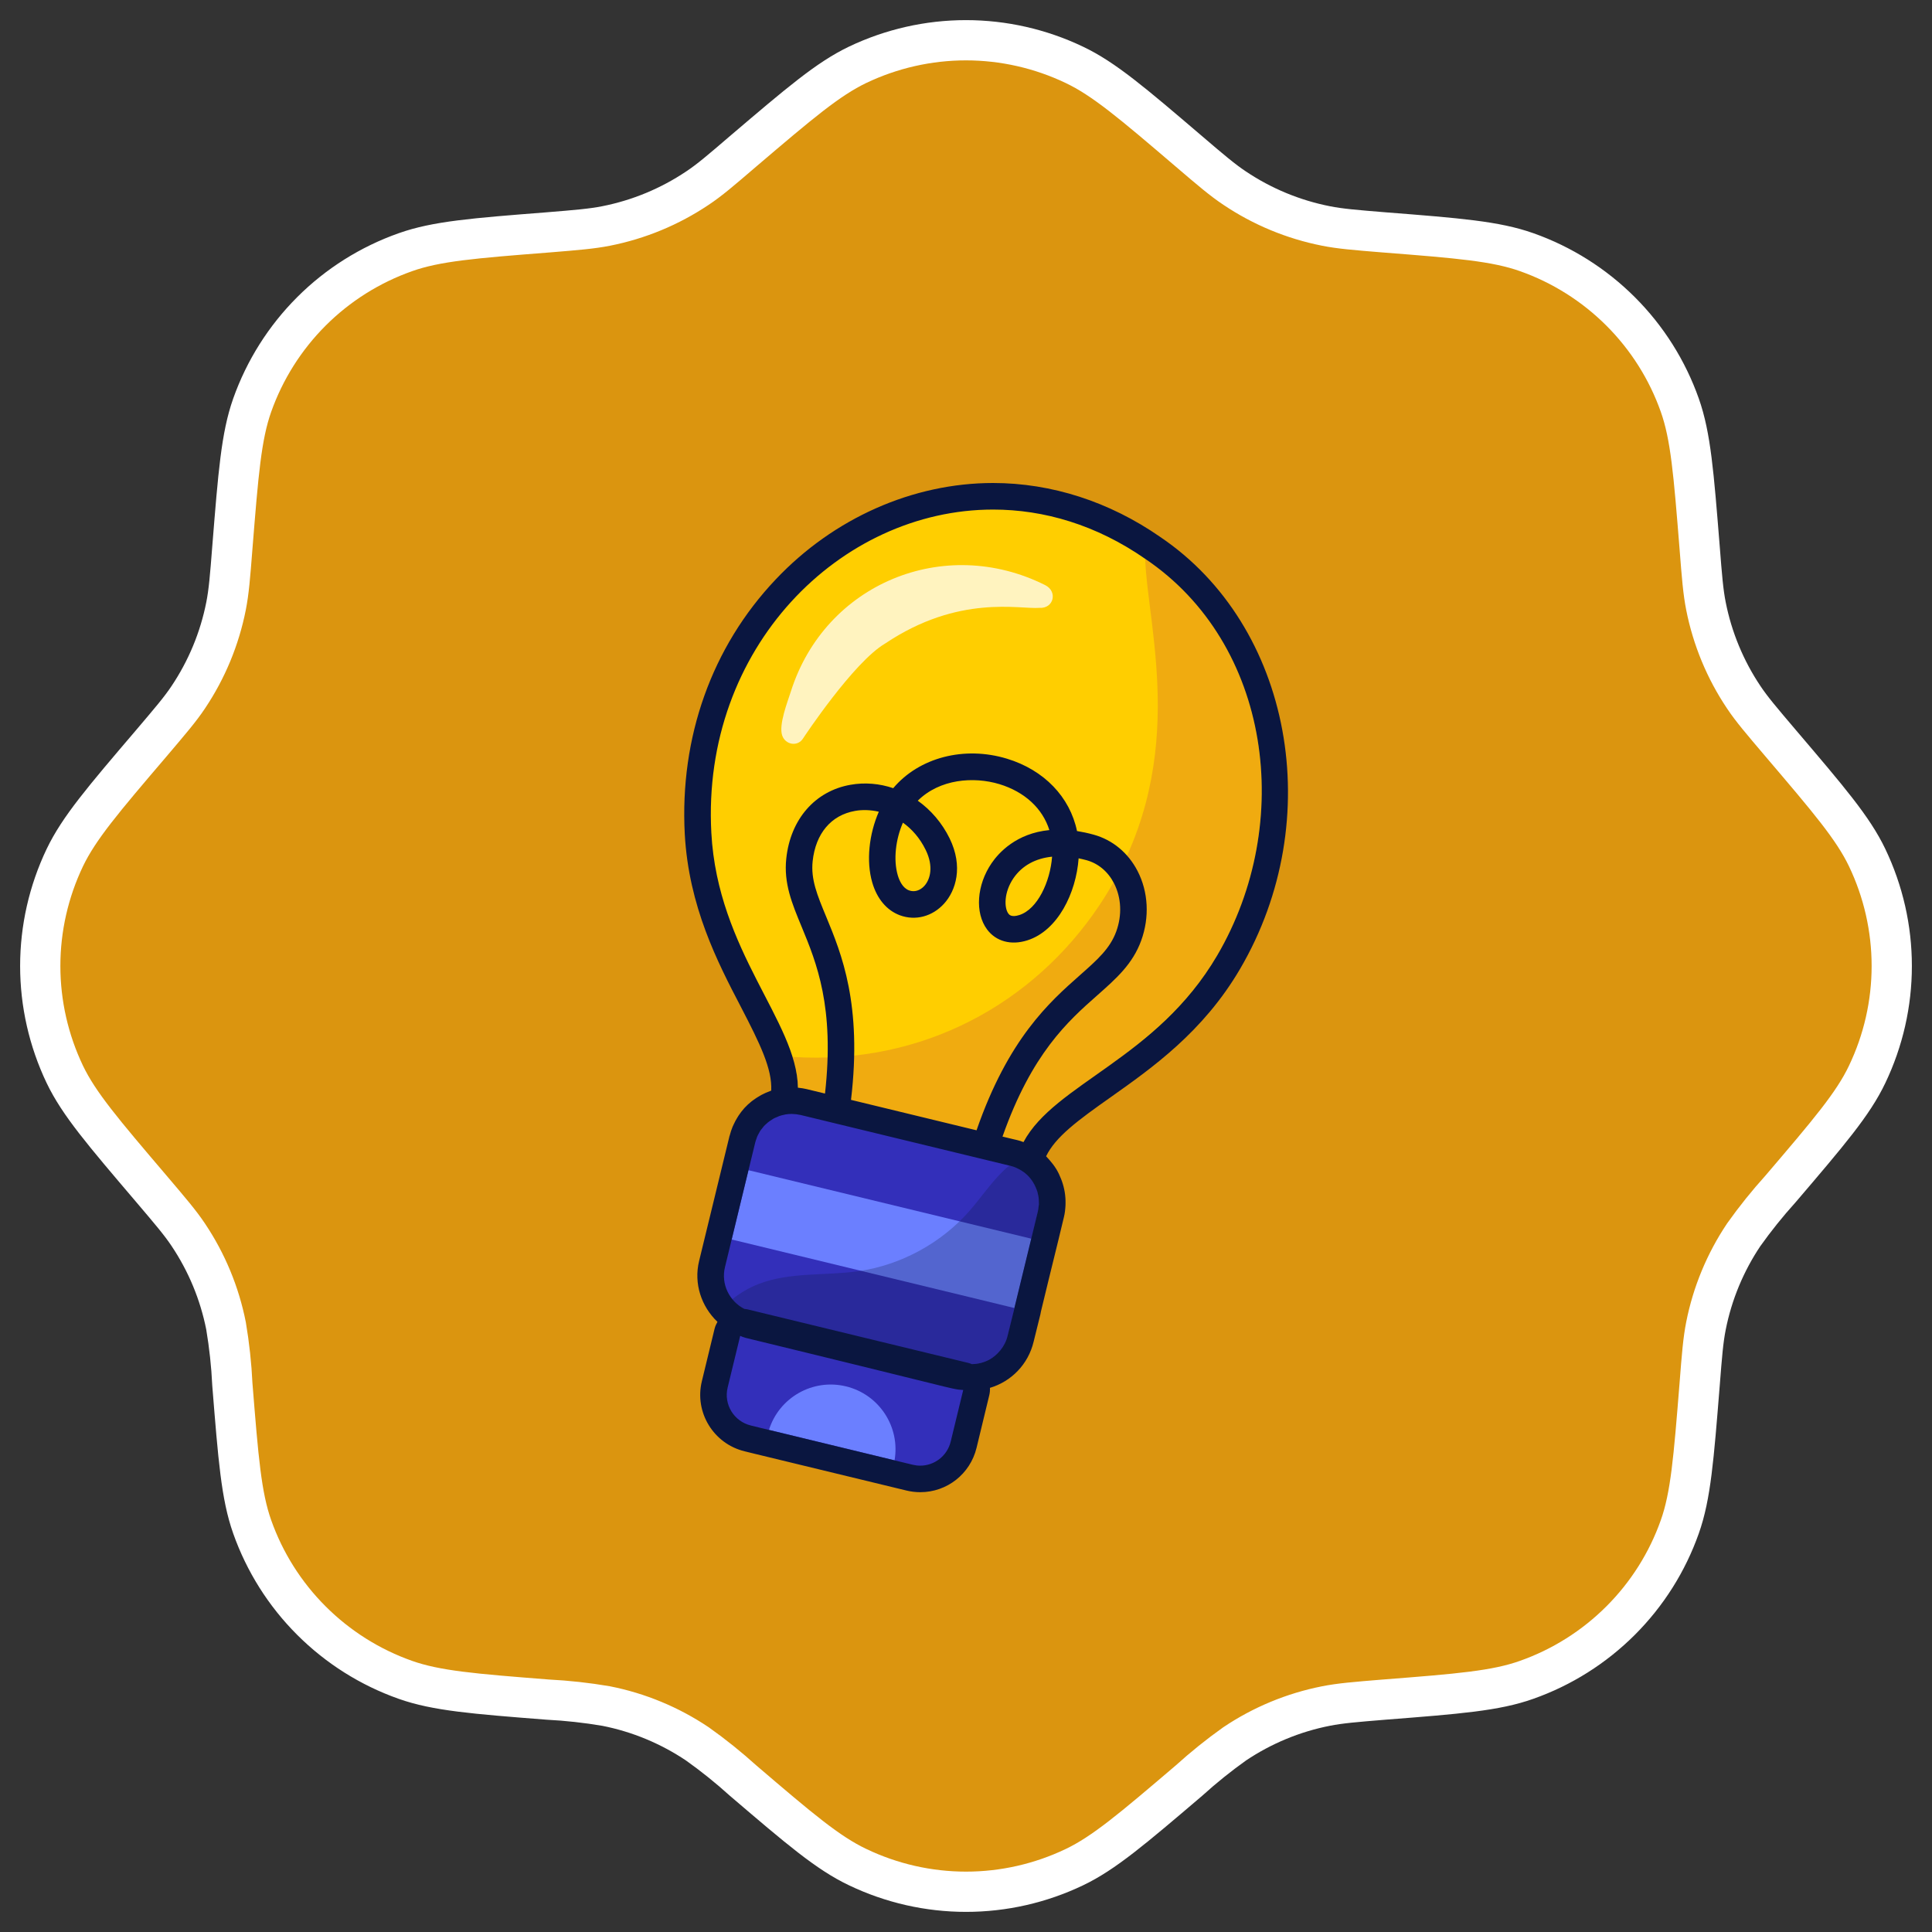 <svg width="48" height="48" viewBox="0 0 48 48" fill="none" xmlns="http://www.w3.org/2000/svg">
<rect x="0" y="0" width="48" height="48" fill="#333333" stroke="none"/>
<path d="M18.462 3.759C19.869 2.561 20.573 1.962 21.307 1.61C22.148 1.209 23.067 1 23.999 1C24.93 1 25.85 1.209 26.69 1.61C27.427 1.96 28.131 2.559 29.536 3.759C30.097 4.239 30.377 4.476 30.676 4.675C31.362 5.135 32.132 5.454 32.942 5.614C33.294 5.684 33.661 5.714 34.395 5.774C36.239 5.918 37.16 5.993 37.929 6.265C38.807 6.575 39.604 7.078 40.263 7.736C40.922 8.394 41.425 9.191 41.735 10.069C42.007 10.84 42.079 11.761 42.227 13.603C42.284 14.337 42.314 14.704 42.384 15.058C42.544 15.867 42.863 16.638 43.322 17.322C43.522 17.622 43.761 17.901 44.238 18.463C45.436 19.87 46.038 20.574 46.389 21.308C46.791 22.149 47 23.068 47 24C47 24.932 46.791 25.851 46.389 26.692C46.04 27.426 45.439 28.13 44.238 29.537C43.911 29.899 43.605 30.28 43.322 30.678C42.863 31.363 42.544 32.132 42.384 32.942C42.314 33.296 42.284 33.663 42.227 34.397C42.079 36.239 42.007 37.162 41.735 37.931C41.425 38.809 40.922 39.606 40.263 40.264C39.604 40.922 38.807 41.425 37.929 41.735C37.16 42.009 36.239 42.082 34.395 42.226C33.661 42.286 33.297 42.316 32.942 42.386C32.132 42.546 31.362 42.865 30.676 43.325C30.279 43.607 29.899 43.913 29.538 44.24C28.131 45.439 27.427 46.038 26.693 46.389C25.852 46.791 24.933 47 24.001 47C23.07 47 22.15 46.791 21.31 46.389C20.573 46.04 19.869 45.441 18.464 44.24C18.102 43.913 17.722 43.607 17.324 43.325C16.638 42.865 15.868 42.546 15.058 42.386C14.577 42.304 14.092 42.251 13.605 42.226C11.761 42.082 10.84 42.007 10.071 41.735C9.193 41.425 8.396 40.922 7.737 40.264C7.078 39.606 6.575 38.809 6.265 37.931C5.993 37.162 5.921 36.239 5.773 34.397C5.75 33.909 5.697 33.423 5.616 32.942C5.456 32.132 5.137 31.363 4.678 30.678C4.478 30.378 4.239 30.099 3.762 29.537C2.564 28.13 1.962 27.426 1.61 26.692C1.209 25.851 1 24.932 1 24C1 23.068 1.209 22.149 1.61 21.308C1.962 20.574 2.561 19.87 3.762 18.463C4.239 17.901 4.478 17.622 4.678 17.322C5.137 16.637 5.456 15.868 5.616 15.058C5.686 14.704 5.716 14.337 5.773 13.603C5.921 11.761 5.993 10.84 6.265 10.069C6.576 9.191 7.079 8.394 7.738 7.735C8.397 7.077 9.195 6.575 10.074 6.265C10.842 5.993 11.763 5.918 13.608 5.774C14.341 5.714 14.706 5.684 15.06 5.614C15.87 5.454 16.64 5.135 17.326 4.675C17.626 4.476 17.903 4.239 18.462 3.759Z" fill="#DB950F" stroke="white"/>
<path d="M25.215 29.367C25.19 29.367 25.163 29.364 25.137 29.358C25.132 29.356 19.631 28.024 19.631 28.024C19.54 28.002 19.463 27.942 19.418 27.86C19.374 27.777 19.367 27.68 19.398 27.592C19.692 26.782 19.253 25.935 18.697 24.863C18.136 23.781 17.437 22.433 17.344 20.707C17.218 18.392 17.987 16.231 19.51 14.623C20.89 13.166 22.771 12.331 24.673 12.331C26.06 12.331 27.431 12.774 28.64 13.613C31.767 15.723 32.614 20.341 30.524 23.905C29.642 25.41 28.404 26.283 27.41 26.984C26.432 27.674 25.659 28.218 25.543 29.077C25.541 29.086 25.533 29.127 25.533 29.127C25.51 29.206 25.462 29.27 25.398 29.312C25.39 29.317 25.375 29.326 25.375 29.326C25.327 29.352 25.272 29.367 25.215 29.367Z" fill="#FFCE00"/>
<path opacity="0.5" d="M30.24 23.738C29.666 24.716 28.928 25.413 28.123 26.056C26.929 27.014 25.394 27.693 25.215 29.037C25.215 29.037 23.84 28.705 22.463 28.37C21.086 28.036 19.709 27.704 19.709 27.704C19.882 27.227 19.842 26.747 19.692 26.259C22.933 26.467 25.681 24.925 27.305 22.505C29.609 19.067 28.512 15.66 28.452 13.884C31.578 15.993 32.171 20.445 30.24 23.738Z" fill="#E38921"/>
<path opacity="0.75" d="M21.99 15.989C21.207 16.448 19.97 18.318 19.958 18.337C19.823 18.564 19.511 18.505 19.433 18.272C19.342 18.005 19.568 17.435 19.65 17.176C20.499 14.503 23.453 13.278 25.967 14.537C26.284 14.696 26.179 15.123 25.827 15.102C25.331 15.143 23.826 14.758 21.99 15.989Z" fill="white"/>
<path d="M22.862 36.744C22.773 36.744 22.684 36.733 22.597 36.712L18.576 35.737C17.981 35.592 17.613 34.991 17.757 34.396L18.074 33.089C18.099 32.987 18.171 32.903 18.267 32.862C18.308 32.845 18.352 32.837 18.395 32.837C18.43 32.837 18.464 32.842 18.498 32.853L23.993 34.186C24.058 34.198 24.119 34.228 24.168 34.277C24.25 34.358 24.283 34.476 24.256 34.588L23.94 35.894C23.819 36.395 23.375 36.744 22.862 36.744Z" fill="#332FBA"/>
<path d="M24.141 34.222C24.061 34.222 23.982 34.214 23.903 34.199C23.814 34.198 23.748 34.182 22.855 33.96C22.125 33.78 20.851 33.464 18.62 32.923C18.601 32.918 18.583 32.912 18.566 32.904C17.923 32.717 17.533 32.053 17.692 31.399C17.743 31.182 18.436 28.338 18.445 28.303C18.579 27.739 19.084 27.345 19.671 27.345C19.77 27.345 19.869 27.357 19.966 27.38C20.009 27.39 25.186 28.645 25.186 28.645C25.857 28.81 26.271 29.492 26.11 30.166C26.108 30.173 25.59 32.299 25.535 32.529C25.533 32.545 25.531 32.561 25.527 32.577L25.358 33.261C25.223 33.826 24.722 34.222 24.141 34.222Z" fill="#332FBA"/>
<path d="M22.225 36.282L19.105 35.525C19.356 34.723 20.19 34.243 21.019 34.444C21.847 34.645 22.369 35.454 22.225 36.282Z" fill="#6B7FFF"/>
<path d="M25.623 30.775L25.203 32.498C25.258 32.511 24.538 32.335 18.179 30.795L18.595 29.073L25.623 30.775Z" fill="#6B7FFF"/>
<g opacity="0.25">
<path d="M25.203 32.497L25.206 32.498L25.037 33.182C24.919 33.678 24.419 33.987 23.923 33.865C23.881 33.892 23.575 33.785 18.697 32.602C18.695 32.598 18.695 32.598 18.695 32.598C18.492 32.547 18.318 32.434 18.194 32.279C18.391 32.121 18.613 31.991 18.849 31.9C19.631 31.597 20.504 31.701 21.335 31.581C22.384 31.428 23.373 30.89 24.076 30.097C24.362 29.771 24.607 29.402 24.917 29.1C24.968 29.05 25.019 29.003 25.077 28.959L25.108 28.966C25.603 29.087 25.907 29.594 25.789 30.09C25.782 30.121 25.237 32.349 25.203 32.497Z" fill="#0A1640"/>
</g>
<path d="M28.822 13.338C27.565 12.466 26.128 12 24.673 12C22.683 12 20.711 12.872 19.271 14.397C17.684 16.072 16.885 18.318 17.013 20.723C17.112 22.522 17.827 23.904 18.406 25.014C18.883 25.934 19.187 26.554 19.161 27.096C19.155 27.098 19.149 27.101 19.143 27.103C19.139 27.105 19.135 27.107 19.131 27.108C19.058 27.134 18.989 27.166 18.921 27.201C18.906 27.209 18.892 27.217 18.877 27.226C18.818 27.26 18.762 27.297 18.708 27.337C18.696 27.346 18.684 27.354 18.673 27.363C18.609 27.414 18.549 27.469 18.493 27.53C18.492 27.531 18.491 27.533 18.49 27.534C18.439 27.59 18.393 27.652 18.35 27.716C18.337 27.735 18.326 27.754 18.314 27.774C18.283 27.824 18.256 27.876 18.231 27.93C18.22 27.952 18.21 27.974 18.2 27.997C18.173 28.064 18.149 28.134 18.131 28.206C18.129 28.214 18.125 28.221 18.123 28.229L18.113 28.271C18.084 28.39 18.05 28.532 18.012 28.686C17.777 29.649 17.407 31.165 17.369 31.329C17.232 31.894 17.427 32.462 17.825 32.841C17.795 32.894 17.769 32.95 17.754 33.01L17.437 34.318C17.25 35.09 17.727 35.869 18.499 36.057L18.759 36.121L22.261 36.969L22.521 37.032C22.633 37.059 22.748 37.073 22.863 37.073C23.529 37.073 24.104 36.62 24.262 35.972L24.578 34.665C24.593 34.604 24.598 34.542 24.595 34.481C25.125 34.323 25.545 33.898 25.68 33.335L25.848 32.656C25.853 32.635 25.856 32.614 25.86 32.593C25.86 32.589 25.861 32.586 25.862 32.583C25.924 32.326 26.148 31.402 26.298 30.798C26.375 30.479 26.43 30.248 26.433 30.237C26.457 30.14 26.467 30.042 26.472 29.945C26.473 29.93 26.473 29.914 26.473 29.898C26.477 29.707 26.445 29.521 26.383 29.346C26.376 29.326 26.369 29.307 26.361 29.288C26.328 29.204 26.29 29.122 26.243 29.045C26.241 29.043 26.24 29.04 26.238 29.038C26.193 28.964 26.139 28.895 26.082 28.829C26.066 28.81 26.049 28.792 26.032 28.774C26.018 28.759 26.005 28.742 25.99 28.727C26.225 28.244 26.771 27.84 27.603 27.254C28.622 26.532 29.893 25.638 30.809 24.073C32.985 20.36 32.095 15.544 28.822 13.338ZM21.67 21.922C21.787 22.328 22.03 22.617 22.355 22.739C22.742 22.883 23.164 22.772 23.456 22.45C23.748 22.128 23.937 21.532 23.592 20.827C23.403 20.443 23.128 20.125 22.802 19.893C23.349 19.352 24.189 19.289 24.828 19.481C25.46 19.673 25.903 20.087 26.071 20.623C25.25 20.703 24.814 21.185 24.637 21.444C24.265 21.986 24.217 22.679 24.523 23.091C24.745 23.39 25.12 23.492 25.526 23.362C26.282 23.121 26.737 22.184 26.798 21.325C26.863 21.338 26.929 21.354 26.997 21.372C27.287 21.453 27.528 21.655 27.676 21.943C27.86 22.299 27.881 22.735 27.733 23.142C27.578 23.568 27.262 23.847 26.825 24.233C26.075 24.896 25.052 25.803 24.262 28.082C22.889 27.749 21.848 27.496 21.143 27.326C21.425 24.954 20.908 23.698 20.527 22.777C20.303 22.237 20.142 21.848 20.19 21.397C20.264 20.708 20.648 20.252 21.243 20.147C21.423 20.114 21.627 20.12 21.834 20.167C21.59 20.726 21.518 21.395 21.67 21.922ZM22.433 20.439C22.655 20.597 22.854 20.82 22.999 21.117C23.199 21.526 23.113 21.845 22.967 22.008C22.858 22.128 22.716 22.17 22.584 22.121C22.426 22.062 22.344 21.881 22.303 21.74C22.194 21.358 22.251 20.855 22.433 20.439ZM26.139 21.284C26.092 21.906 25.777 22.59 25.325 22.734C25.128 22.797 25.072 22.725 25.052 22.697C24.949 22.558 24.936 22.174 25.181 21.816C25.395 21.506 25.727 21.325 26.139 21.284ZM19.89 27.701C19.965 27.718 25.063 28.955 25.108 28.966C25.16 28.978 25.21 28.998 25.258 29.019C25.278 29.028 25.297 29.038 25.316 29.048C25.353 29.068 25.39 29.089 25.424 29.114C25.435 29.121 25.445 29.129 25.456 29.137C25.492 29.166 25.526 29.197 25.558 29.231C25.568 29.242 25.577 29.253 25.587 29.264C25.612 29.293 25.634 29.325 25.656 29.357C25.672 29.383 25.688 29.409 25.702 29.436C25.712 29.456 25.721 29.475 25.73 29.496C25.743 29.523 25.754 29.551 25.764 29.58C25.774 29.61 25.782 29.641 25.788 29.673C25.794 29.696 25.799 29.72 25.803 29.744C25.807 29.774 25.808 29.804 25.809 29.835C25.81 29.863 25.812 29.892 25.811 29.922C25.81 29.942 25.805 29.962 25.803 29.982C25.798 30.018 25.795 30.054 25.787 30.09C25.782 30.108 25.58 30.941 25.414 31.624C25.307 32.062 25.215 32.439 25.202 32.497L25.204 32.498V32.498L25.035 33.18C25.003 33.319 24.939 33.442 24.855 33.546C24.778 33.64 24.686 33.721 24.581 33.779C24.449 33.85 24.299 33.89 24.144 33.891C24.115 33.881 24.086 33.867 24.056 33.861L18.564 32.529C18.542 32.523 18.518 32.524 18.495 32.52C18.123 32.33 17.906 31.905 18.013 31.476C18.064 31.256 18.757 28.416 18.764 28.383C18.772 28.35 18.784 28.319 18.795 28.288C18.802 28.271 18.805 28.252 18.813 28.236C18.825 28.207 18.841 28.18 18.856 28.153C18.866 28.136 18.874 28.117 18.884 28.101C18.902 28.074 18.922 28.05 18.942 28.026C18.953 28.012 18.963 27.997 18.975 27.983C19 27.956 19.028 27.931 19.057 27.906C19.065 27.899 19.072 27.892 19.08 27.885C19.109 27.861 19.14 27.842 19.171 27.822C19.186 27.813 19.2 27.802 19.215 27.793C19.244 27.777 19.274 27.765 19.304 27.753C19.322 27.745 19.339 27.736 19.358 27.729C19.401 27.714 19.445 27.702 19.491 27.694C19.497 27.692 19.503 27.69 19.508 27.689C19.561 27.68 19.616 27.675 19.67 27.675C19.674 27.675 19.678 27.676 19.682 27.676C19.746 27.677 19.81 27.684 19.874 27.699C19.88 27.7 19.885 27.7 19.89 27.701ZM23.62 35.816C23.533 36.174 23.214 36.414 22.862 36.414C22.8 36.414 22.738 36.406 22.675 36.391L22.415 36.328L18.914 35.48L18.654 35.416C18.234 35.314 17.977 34.892 18.078 34.474L18.39 33.189C18.413 33.197 18.433 33.21 18.457 33.217C18.467 33.221 18.476 33.222 18.485 33.225C18.503 33.232 18.522 33.239 18.542 33.243C19.195 33.402 19.764 33.541 20.264 33.663C20.687 33.766 21.059 33.857 21.386 33.938C21.99 34.086 22.442 34.198 22.777 34.281C23.421 34.441 23.648 34.497 23.767 34.517C23.811 34.525 23.841 34.528 23.871 34.529C23.891 34.533 23.91 34.532 23.931 34.534L23.62 35.816ZM30.24 23.739C28.734 26.305 26.205 26.92 25.428 28.375C25.377 28.353 25.322 28.338 25.267 28.324L25.193 28.307L25.134 28.293C25.056 28.274 24.983 28.256 24.907 28.238C25.636 26.169 26.535 25.37 27.262 24.728C27.734 24.311 28.141 23.951 28.353 23.367C28.563 22.789 28.53 22.159 28.263 21.641C28.029 21.188 27.642 20.867 27.172 20.737C27.027 20.697 26.889 20.668 26.758 20.647C26.583 19.803 25.941 19.13 25.019 18.85C23.955 18.526 22.833 18.821 22.192 19.582C21.853 19.467 21.488 19.434 21.129 19.498C20.25 19.653 19.639 20.354 19.535 21.328C19.468 21.946 19.677 22.448 19.918 23.029C20.286 23.919 20.739 25.022 20.497 27.169C20.205 27.098 20.048 27.06 20.038 27.058C19.972 27.042 19.904 27.032 19.835 27.025C19.831 27.024 19.828 27.023 19.824 27.023C19.802 25.381 17.831 23.636 17.673 20.69C17.424 16.094 20.876 12.66 24.673 12.66C25.938 12.66 27.239 13.041 28.452 13.884C31.578 15.991 32.172 20.444 30.24 23.739Z" fill="#0A1640"/>
</svg>
